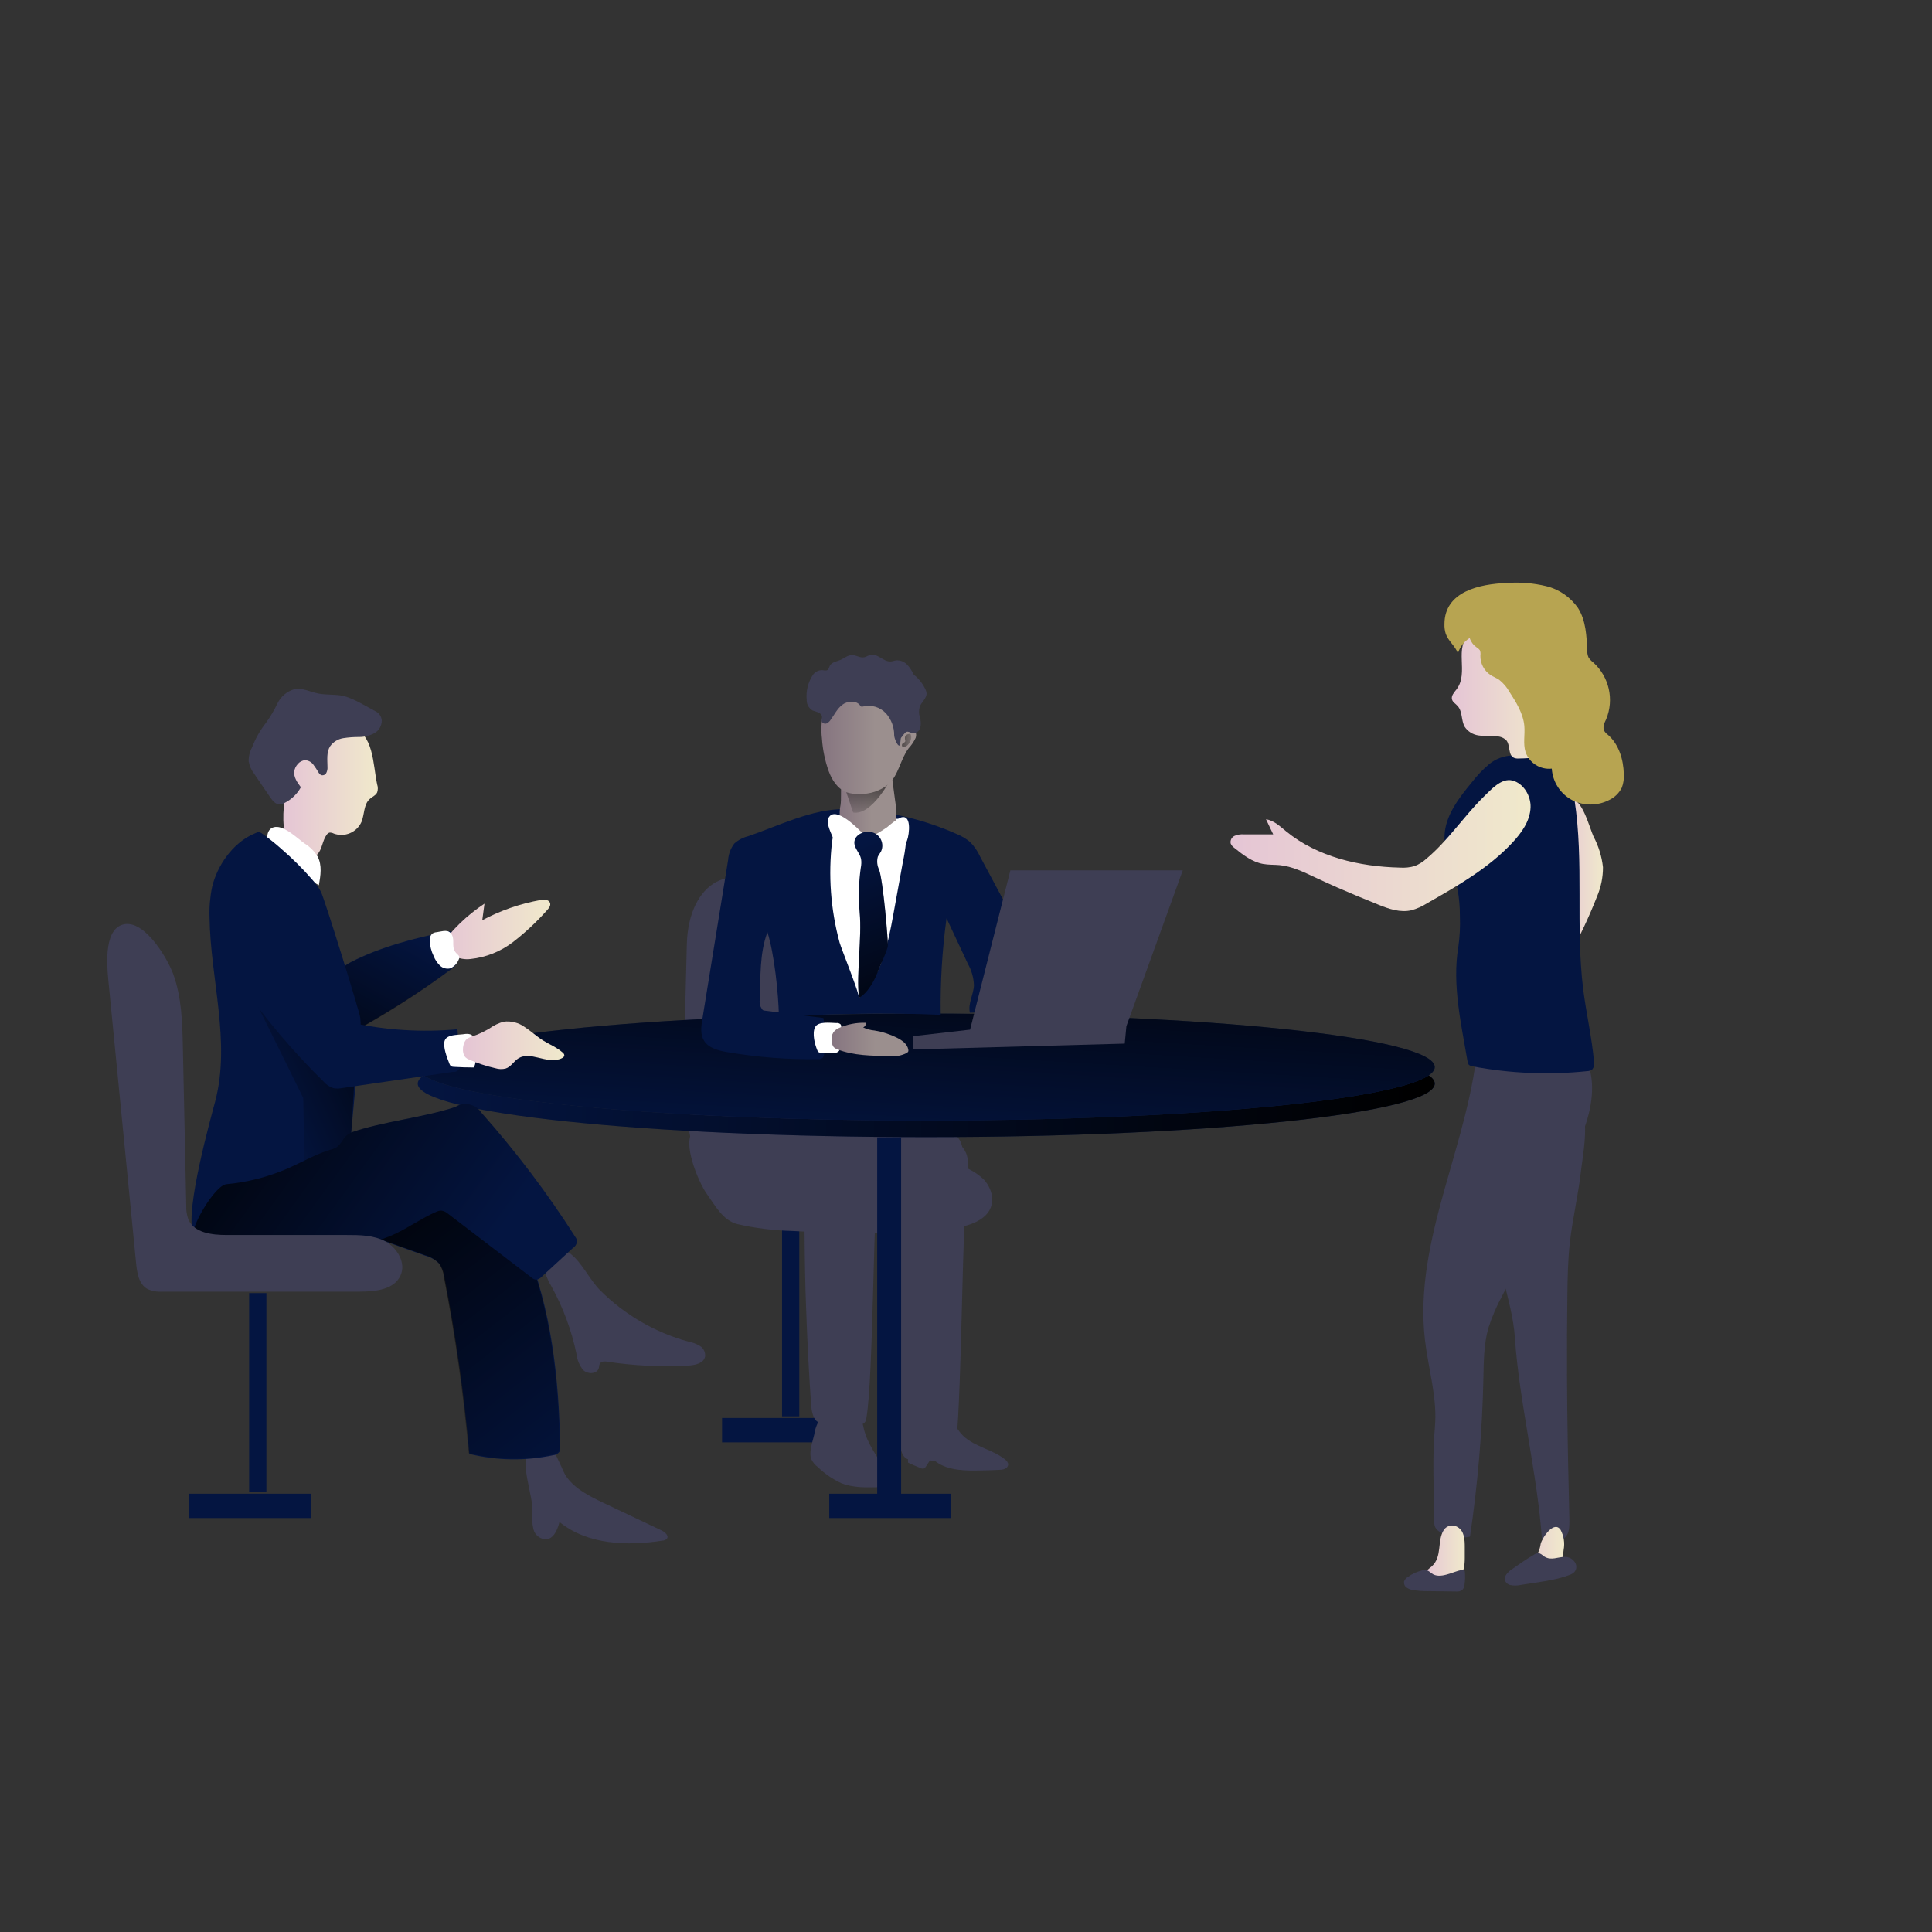 <?xml version="1.0" encoding="UTF-8" standalone="no"?>
<!DOCTYPE svg PUBLIC "-//W3C//DTD SVG 1.1//EN" "http://www.w3.org/Graphics/SVG/1.1/DTD/svg11.dtd">
<svg version="1.1" xmlns="http://www.w3.org/2000/svg" xmlns:xlink="http://www.w3.org/1999/xlink" preserveAspectRatio="xMidYMid meet" viewBox="0 0 640 640" width="640" height="640"><rect x="0" y="0" width="640" height="640" fill="#333333" stroke="none"/><defs><path d="M150.06 308.83C150.46 309.22 150.73 309.72 150.81 310.27C151.33 312.29 151.62 314.35 151.69 316.43C151.77 317.34 151.63 318.25 151.28 319.09C150.78 319.96 150.07 320.68 149.23 321.21C138.9 328.83 128.06 335.72 116.79 341.86C116.32 342.12 112 327.47 111.93 326.03C111.7 322.17 112.92 320.43 116.25 318.69C125.76 313.77 137.57 310.63 147.99 308.63C148.68 308.41 149.43 308.49 150.06 308.83Z" id="ap51Qwgh"></path><path d="M150.06 308.95C150.46 309.33 150.73 309.84 150.81 310.39C151.33 312.4 151.62 314.47 151.69 316.55C151.77 317.45 151.63 318.37 151.28 319.21C150.78 320.07 150.07 320.79 149.23 321.31C138.9 328.94 128.07 335.84 116.79 341.97C116.32 342.23 112 327.58 111.93 326.14C111.7 322.29 112.92 320.55 116.25 318.81C125.76 313.87 137.57 310.75 147.99 308.75C148.68 308.52 149.43 308.59 150.06 308.95Z" id="ahS3TlTzf"></path><linearGradient id="gradiente4h0vEPZw2" gradientUnits="userSpaceOnUse" x1="139.04" y1="307.86" x2="104.69" y2="369.28"><stop style="stop-color: #000000;stop-opacity: 0" offset="0%"></stop><stop style="stop-color: #000000;stop-opacity: 1" offset="99%"></stop></linearGradient><path d="M231.88 445.87C233.06 446.61 233.72 447.96 233.57 449.36C233.14 451.59 230.31 452.23 228.05 452.36C219.08 452.86 210.08 452.43 201.2 451.08C200.38 450.95 199.39 450.88 198.87 451.53C198.35 452.18 198.52 452.68 198.34 453.25C197.72 455.2 194.77 455.31 193.27 453.93C191.96 452.37 191.15 450.45 190.95 448.42C189.33 440.69 186.57 433.25 182.78 426.32C181.79 424.71 181.02 422.99 180.48 421.18C179.27 416.16 184.46 411.97 188.81 415.2C192.71 418.07 195.34 423.99 198.88 427.51C206.98 435.58 217.03 441.42 228.06 444.43C229.41 444.68 230.7 445.17 231.88 445.87Z" id="a4YSgyFALt"></path><path d="M176.71 506.58C177.2 508.51 178.92 509.88 180.91 509.93C183.47 509.7 184.68 506.71 185.34 504.18C194.57 511.7 207.69 512.19 219.46 510.35C220 510.34 220.51 510.13 220.9 509.75C221.66 508.78 220.34 507.54 219.23 507.01C217.29 506.09 201.81 498.74 199.87 497.82C195.31 495.64 190.57 493.31 187.63 489.18C185.46 486.15 181.3 470.77 175.59 479.11C171.77 484.68 176.61 494.78 176.39 500.82C176.16 502.75 176.27 504.69 176.71 506.58Z" id="f1viDeOqjP"></path><path d="M140.9 415.97C142.72 416.43 144.38 417.4 145.67 418.76C146.53 420.06 147.07 421.54 147.26 423.08C151.01 442.44 153.76 461.98 155.47 481.63C164.58 483.87 174.07 484.01 183.24 482.06C184.07 481.99 184.84 481.57 185.34 480.91C185.54 480.46 185.62 479.96 185.57 479.47C185.2 456.77 182.69 433.77 174.06 412.74C172.87 409.18 170.85 405.96 168.19 403.33C165.31 400.85 161.62 399.73 158.12 398.3C152.36 395.92 146.71 392.55 140.43 392.02C131.2 391.3 122.68 397.08 116.16 403.67C114.84 403.56 112.82 404.94 111.66 405.57C111.66 405.57 137.97 414.93 140.9 415.97Z" id="cXNCb0Ifk"></path><path d="M140.67 415.74C142.49 416.21 144.14 417.18 145.44 418.53C146.31 419.83 146.85 421.31 147.02 422.85C150.78 442.21 153.53 461.74 155.26 481.38C164.36 483.63 173.84 483.78 183.01 481.83C183.85 481.77 184.61 481.35 185.11 480.68C185.31 480.23 185.39 479.73 185.36 479.24C184.98 456.55 182.39 433.54 173.85 412.52C172.65 408.96 170.64 405.73 167.96 403.1C165.08 400.63 161.4 399.51 157.89 398.09C152.13 395.7 146.48 392.33 140.2 391.8C130.97 391.07 122.45 396.87 115.93 403.46C114.61 403.3 112.61 404.74 111.43 405.35C117.27 407.43 137.74 414.7 140.67 415.74Z" id="a5k1yPm84"></path><linearGradient id="gradientbAQlgm2I8" gradientUnits="userSpaceOnUse" x1="199.9" y1="491.2" x2="112.72" y2="379.25"><stop style="stop-color: #000000;stop-opacity: 0" offset="0%"></stop><stop style="stop-color: #000000;stop-opacity: 1" offset="99%"></stop></linearGradient><path d="M88.25 428.36C88.25 428.36 88.25 428.36 88.25 428.36C88.25 467.9 88.25 489.87 88.25 494.26C88.25 494.26 88.25 494.26 88.25 494.26C84.82 494.26 82.92 494.26 82.53 494.26C82.53 494.26 82.53 494.26 82.53 494.26C82.53 454.72 82.53 432.76 82.53 428.36C82.53 428.36 82.53 428.36 82.53 428.36C85.96 428.36 87.87 428.36 88.25 428.36Z" id="duQGtu97k"></path><path d="M102.95 494.81C102.95 494.81 102.95 494.81 102.95 494.81C102.95 499.64 102.95 502.33 102.95 502.87C102.95 502.87 102.95 502.87 102.95 502.87C78.79 502.87 65.36 502.87 62.68 502.87C62.68 502.87 62.68 502.87 62.68 502.87C62.68 498.03 62.68 495.35 62.68 494.81C62.68 494.81 62.68 494.81 62.68 494.81C86.84 494.81 100.27 494.81 102.95 494.81Z" id="bj2XrITq7"></path><path d="M264.77 403.28C264.77 403.28 264.77 403.28 264.77 403.28C264.77 442.82 264.77 464.79 264.77 469.18C264.77 469.18 264.77 469.18 264.77 469.18C261.34 469.18 259.44 469.18 259.06 469.18C259.06 469.18 259.06 469.18 259.06 469.18C259.06 429.64 259.06 407.68 259.06 403.28C259.06 403.28 259.06 403.28 259.06 403.28C262.48 403.28 264.39 403.28 264.77 403.28Z" id="d3cFOQhtK9"></path><path d="M279.46 469.73C279.46 469.73 279.46 469.73 279.46 469.73C279.46 474.56 279.46 477.25 279.46 477.79C279.46 477.79 279.46 477.79 279.46 477.79C255.29 477.79 241.87 477.79 239.19 477.79C239.19 477.79 239.19 477.79 239.19 477.79C239.19 472.95 239.19 470.27 239.19 469.73C239.19 469.73 239.19 469.73 239.19 469.73C263.35 469.73 276.77 469.73 279.46 469.73Z" id="c91j2bkkp"></path><path d="M239.98 382.71C239.61 384.4 240.29 386.15 241.7 387.15C242.21 387.41 242.77 387.56 243.34 387.58C245.01 387.67 246.62 387.01 247.75 385.79C248.84 384.38 249.53 382.71 249.76 380.95C250.58 376.78 250.79 372.51 250.38 368.27C250.06 364.98 246.72 361.08 244.09 364.81C241.76 368.16 242.88 374.04 241.57 377.89C240.9 379.44 240.36 381.05 239.98 382.71Z" id="b2xlJx2n5e"></path><path d="M234.21 395.6C237.14 399.66 239.44 404.23 244.28 405.51C250.23 406.86 256.31 407.62 262.41 407.77C275.55 408.49 288.73 408.87 301.88 408.33C307.69 408.24 313.48 407.54 319.14 406.25C322.8 405.31 326.71 403.61 328.15 400.13C329.49 396.89 328.15 393.04 325.72 390.55C323.12 388.18 319.98 386.5 316.57 385.64C304.58 381.92 291.91 381.64 279.45 381.44C273.32 381.35 267.11 381.44 261 380.79C257.13 380.4 253.39 379.53 249.49 379.8C244.32 380.17 233.63 371.25 229.59 374.89C225.88 378.26 231.27 391.54 234.21 395.6Z" id="c1GcZM9dow"></path><path d="M269.26 400.43C272.41 400.37 297.64 399.85 300.8 399.79C304.41 399.71 308.14 399.61 311.45 397.87C317.03 394.99 320.51 386.89 318.74 379.94C318.44 378.34 317.6 376.89 316.37 375.83C315.03 375.08 313.49 374.81 311.98 375.07C295.62 375.99 274.78 370.32 258.42 371.24C254.6 371.45 248.94 376.55 246.22 381.08C243.04 386.39 249.53 394.98 253.16 397.38C257.96 400.58 263.75 400.53 269.26 400.43Z" id="ahldShmYb"></path><path d="M271.01 471.08C271.82 471.41 272.69 471.55 273.56 471.51C274.65 471.55 283.32 471.81 284.41 471.85C285.03 471.93 285.66 471.8 286.19 471.49C286.65 471.06 286.92 470.49 286.97 469.87C289.39 457.07 289.29 394.86 291.29 379.01C292.22 371.27 285.11 368.75 275.82 367.24C267.79 365.93 265.98 371.25 266.14 377.73C266.64 396.76 266.29 415.79 267.09 434.82C267.46 445.23 268.01 455.63 268.74 466.03C269.07 468.81 269.82 470.5 271.01 471.08Z" id="f4H49CnG6b"></path><path d="M300.31 483.2C301.11 483.54 301.98 483.7 302.86 483.66C303.94 483.69 312.61 483.96 313.69 483.99C314.31 484.09 314.95 483.96 315.49 483.63C315.93 483.18 316.2 482.58 316.25 481.95C318.68 468.52 318.58 403.35 320.57 386.75C321.5 378.63 314.4 375.99 305.11 374.4C297.07 373.04 295.26 378.62 295.43 385.4C295.93 405.34 295.59 425.27 296.37 445.21C296.75 456.12 297.3 467.02 298.02 477.92C298.35 480.79 299.11 482.56 300.31 483.2Z" id="c1bCTCTh9W"></path><path d="M472.05 444C473.18 453.63 476.21 463.17 475.33 472.78C474.4 482.94 475.05 493.18 475.05 503.39C474.97 504.28 475.12 505.18 475.46 506C475.94 506.76 476.63 507.36 477.44 507.75C480.35 509.31 483.73 509.76 486.95 509.03C489.53 491.64 491.02 474.11 491.39 456.54C491.51 450.97 491.52 445.31 493.03 439.96C494.22 436.23 495.77 432.63 497.65 429.2C502.45 419.81 507.2 410.39 511.9 400.95C514.7 395.37 516.26 392.26 516.57 391.64C518.01 388.76 519.45 385.89 520.89 383.01C524.36 375.73 527.51 368.02 527.39 359.99C527.31 354.35 525.26 348.35 520.6 345.18C517.23 342.89 513 342.3 508.95 342.17C503.22 341.89 495.31 343.6 489.65 344.3C487.25 378.15 468.07 410.3 472.05 444Z" id="dJGLonkdC"></path><path d="M520.03 411.61C519.39 417.37 519.28 423.12 519.21 428.88C518.69 466.29 519.81 496.22 519.88 503.7C519.88 505.56 519.88 507.62 518.72 509.01C516.85 511.13 513.45 510.45 510.76 509.64C509.32 488.52 503.21 464.1 501.81 443C501 430.98 495.26 418.91 495.64 406.88C496.01 395.37 507.15 387.11 511.54 376.45C512.86 373.21 518.03 362.06 523.21 366.82C526.8 370.2 524.21 383.45 523.71 387.93C522.82 395.87 520.92 403.67 520.03 411.61Z" id="a3IlDzdNb"></path><path d="M471.92 521.75C471.96 522.31 472.14 522.86 472.46 523.33C472.67 523.87 473.08 524.32 473.61 524.57C473.98 524.67 474.38 524.67 474.76 524.57C475.33 524.44 479.94 523.43 480.51 523.3C481.46 523.15 482.36 522.81 483.18 522.32C485.03 521 485.21 518.36 485.22 516.09C485.22 515.74 485.22 512.91 485.22 512.55C485.22 510.22 485.15 507.2 482.85 505.87C481.34 504.89 479.33 505.28 478.31 506.77C475.95 510.38 477.88 515.6 474.3 518.87C473.33 519.73 471.95 520.48 471.92 521.75Z" id="f1FPR803y"></path><linearGradient id="gradiente9UqQgcoc" gradientUnits="userSpaceOnUse" x1="471.92" y1="514.98" x2="485.18" y2="514.98"><stop style="stop-color: #e5c5d5;stop-opacity: 1" offset="0%"></stop><stop style="stop-color: #ead4d1;stop-opacity: 1" offset="42%"></stop><stop style="stop-color: #f0e9cb;stop-opacity: 1" offset="100%"></stop></linearGradient><path d="M465.13 523.82C464.97 524.6 465.28 525.4 465.92 525.88C466.56 526.33 467.29 526.62 468.07 526.72C469.74 526.99 471.44 527.11 473.13 527.08C474.05 527.1 481.39 527.19 482.31 527.2C483.03 527.29 483.75 527.13 484.36 526.74C484.84 526.24 485.12 525.58 485.15 524.88C485.34 523.52 485.38 522.14 485.26 520.77C485.27 520.52 485.17 520.28 484.99 520.11C484.79 519.99 484.56 519.96 484.34 520.03C481.38 520.54 477 523.29 474.27 521.2C473.33 520.48 472.83 519.95 471.52 520.13C469.66 520.5 467.91 521.27 466.37 522.38C465.81 522.7 465.37 523.21 465.13 523.82Z" id="aU3hWldpP"></path><path d="M501.75 520.67C501.84 521.3 502.76 521.67 503.51 521.75C506.32 522.04 509.16 521.9 511.93 521.33C513.1 521.15 514.22 520.73 515.21 520.08C517.21 518.64 517.74 515.87 517.97 513.4C518.4 511.14 518.04 508.81 516.96 506.78C514.8 503.56 510.92 509.28 510.37 511.4C510.12 513.3 509.32 515.08 508.07 516.54C506.57 517.9 504.43 518.21 502.72 519.23C502.2 519.53 501.67 520.03 501.75 520.67Z" id="aiwKk0FHJ"></path><linearGradient id="gradientagC8IVT9o" gradientUnits="userSpaceOnUse" x1="501.74" y1="513.83" x2="518.08" y2="513.83"><stop style="stop-color: #e5c5d5;stop-opacity: 1" offset="0%"></stop><stop style="stop-color: #ead4d1;stop-opacity: 1" offset="42%"></stop><stop style="stop-color: #f0e9cb;stop-opacity: 1" offset="100%"></stop></linearGradient><path d="M509.61 514.51C509.04 514.52 508.49 514.72 508.04 515.07C505.59 516.51 503.19 518.16 500.85 519.83C500.11 520.28 499.48 520.88 498.98 521.57C498.46 522.28 498.37 523.22 498.76 524C499.09 524.52 499.61 524.89 500.2 525.04C501.35 525.31 502.54 525.31 503.69 525.04C508.99 524.16 515.13 523.6 520.14 521.64C523.9 520.21 521.94 515.77 518.44 515.73C516.13 515.69 513.85 517.07 511.59 515.63C510.95 515.21 510.39 514.55 509.61 514.51Z" id="b3IODsTE8"></path><path d="M226.84 339.89C226.47 354.52 226.15 369.6 230.34 383.25C231.02 386.21 232.46 388.94 234.52 391.17C236.74 392.92 239.51 393.83 242.34 393.76C249.53 394.17 257.33 392.91 262.48 386.69C267.04 381.27 268.75 373.09 269.52 365.27C270.32 354.44 270.4 343.56 269.76 332.72C269.42 323.18 268.9 312.99 264.32 305.38C262.18 302.09 259.58 299.12 256.6 296.58C243.34 284.2 228.09 291.73 227.52 312.81C227.38 318.22 226.91 337.18 226.84 339.89Z" id="b12CRFvOL3"></path><path d="M475.29 353.48C475.29 363.27 399.87 371.2 306.84 371.2C213.81 371.2 138.39 363.27 138.39 353.48C138.39 343.7 213.81 335.77 306.84 335.77C399.87 335.77 475.29 343.7 475.29 353.48Z" id="c7YdcDQFnm"></path><path d="M306.83 376.68C213.79 376.68 138.38 368.76 138.38 358.96C138.38 358.03 139.07 357.11 140.39 356.22C152.92 364.71 222.67 371.2 306.83 371.2C390.99 371.2 460.79 364.71 473.28 356.22C474.6 357.11 475.28 358.03 475.28 358.96C475.28 368.75 399.87 376.68 306.83 376.68Z" id="d12Pg5jAbM"></path><path d="M306.83 376.68C213.79 376.68 138.38 368.76 138.38 358.96C138.38 358.03 139.07 357.11 140.39 356.22C152.92 364.71 222.67 371.2 306.83 371.2C390.99 371.2 460.79 364.71 473.28 356.22C474.6 357.11 475.28 358.03 475.28 358.96C475.28 368.75 399.87 376.68 306.83 376.68Z" id="aYNBOzAp7"></path><linearGradient id="gradientb1GSfp6FNP" gradientUnits="userSpaceOnUse" x1="138.38" y1="366.45" x2="475.28" y2="366.45"><stop style="stop-color: #000000;stop-opacity: 0" offset="0%"></stop><stop style="stop-color: #000000;stop-opacity: 1" offset="99%"></stop></linearGradient><path d="M306.83 371.2C222.67 371.2 152.87 364.71 140.39 356.22C152.92 347.74 222.67 341.25 306.83 341.25C390.99 341.25 460.74 347.74 473.28 356.22C460.74 364.71 390.99 371.2 306.83 371.2Z" id="a7HiXAH2mC"></path><path d="M473.28 356.22C460.74 364.71 390.99 371.2 306.83 371.2C222.67 371.2 152.87 364.71 140.39 356.22C139.07 355.32 138.38 354.42 138.38 353.48C138.38 343.7 213.8 335.76 306.83 335.76C399.85 335.76 475.28 343.7 475.28 353.48C475.28 354.42 474.6 355.32 473.28 356.22Z" id="b1WjSZyBls"></path><linearGradient id="gradiente1p3D8SpAD" gradientUnits="userSpaceOnUse" x1="304.97" y1="384.97" x2="310.25" y2="295.78"><stop style="stop-color: #000000;stop-opacity: 0" offset="0%"></stop><stop style="stop-color: #000000;stop-opacity: 1" offset="99%"></stop></linearGradient><path d="M531 287.29C531.01 290.6 530.35 293.87 529.06 296.91C526.37 303.8 523.21 310.5 519.61 316.96C520.5 315.28 519.12 309.77 518.99 307.86C518.69 303.09 518.49 299.26 518.43 298.3C517.9 288.52 517.61 280.68 517.52 278.72C517.41 275.62 515.39 266.07 520.04 264.83C523.93 263.8 526.49 274.06 527.85 277.08C529.54 280.26 530.61 283.72 531 287.29Z" id="b24FxJhD8"></path><linearGradient id="gradienta7nyqjtka" gradientUnits="userSpaceOnUse" x1="516.92" y1="290.89" x2="531.02" y2="290.89"><stop style="stop-color: #e5c5d5;stop-opacity: 1" offset="0%"></stop><stop style="stop-color: #ead4d1;stop-opacity: 1" offset="42%"></stop><stop style="stop-color: #f0e9cb;stop-opacity: 1" offset="100%"></stop></linearGradient><path d="M483.61 303.44C483.62 300.46 483.36 297.49 482.83 294.56C481.58 288.6 478.26 283.05 478.51 276.92C478.74 270.13 483.28 264.34 487.61 259.09C489.28 256.91 491.18 254.92 493.28 253.15C495.41 251.4 498.06 250.39 500.82 250.27C505.82 250.27 511.22 248.72 515.29 251.64C519.36 254.56 520.79 259.96 521.57 264.95C524.76 285.63 521.87 306.85 524.44 327.61C525.44 335.66 527.32 343.58 528.03 351.66C528.24 352.55 528.04 353.48 527.49 354.22C526.96 354.62 526.31 354.84 525.64 354.84C513.03 356.14 500.3 355.6 487.84 353.25C487.36 353.21 486.92 353.02 486.56 352.71C486.31 352.36 486.16 351.96 486.13 351.54C484.03 339.22 481 326.04 483.08 313.78C483.57 310.36 483.75 306.9 483.61 303.44Z" id="h32Y5Lyf86"></path><path d="M124.94 262.5C124.46 263.5 123.3 263.94 122.48 264.68C120.43 266.5 120.78 269.75 119.74 272.29C118.17 275.76 114.18 277.44 110.59 276.14C110.15 275.9 109.65 275.79 109.15 275.81C108.76 275.94 108.42 276.21 108.19 276.56C106.75 278.52 106.75 281.45 105.02 283.12C103.56 284.33 101.54 284.6 99.82 283.8C98.14 282.98 96.77 281.64 95.93 279.97C93.05 274.91 93.79 268.7 94.49 262.96C95.2 257.22 95.93 251.8 98.09 246.65C98.66 245.06 99.59 243.63 100.82 242.47C102.87 240.75 105.71 240.47 108.38 240.31C110.95 240.03 113.56 240.16 116.09 240.7C123.92 242.78 123.5 253.31 124.94 259.87C125.23 260.72 125.23 261.65 124.94 262.5Z" id="f7xEBfmV0"></path><linearGradient id="gradientbfGsM0BGp" gradientUnits="userSpaceOnUse" x1="93.8" y1="262.21" x2="125.15" y2="262.21"><stop style="stop-color: #e5c5d5;stop-opacity: 1" offset="0%"></stop><stop style="stop-color: #ead4d1;stop-opacity: 1" offset="42%"></stop><stop style="stop-color: #f0e9cb;stop-opacity: 1" offset="100%"></stop></linearGradient><path d="M126.46 238.57C126.52 240.36 125.56 242.03 123.99 242.89C122.43 243.72 120.69 244.15 118.92 244.14C117.17 244.13 115.42 244.26 113.69 244.53C111.95 244.81 110.4 245.77 109.37 247.19C108.1 249.16 108.46 251.73 108.48 254.07C108.53 254.74 108.4 255.42 108.1 256.03C107.79 256.66 107.06 256.97 106.39 256.76C106.04 256.57 105.76 256.3 105.56 255.96C105.01 255.02 104.42 254.13 103.77 253.26C103.13 252.41 102.14 251.88 101.07 251.83C100.09 251.9 99.19 252.39 98.59 253.16C98 253.82 97.61 254.64 97.48 255.52C97.24 257.45 98.49 259.24 99.67 260.78C98.47 262.97 96.65 264.75 94.43 265.9C93.82 266.27 93.12 266.47 92.4 266.46C91.15 266.34 90.28 265.19 89.53 264.16C89 263.38 84.76 257.14 84.23 256.36C83.28 255.15 82.64 253.73 82.38 252.21C82.34 250.6 82.73 249 83.5 247.58C84.61 244.66 86.16 241.92 88.09 239.47C89.55 237.45 90.82 235.31 91.89 233.06C93.01 230.74 95.06 229 97.54 228.29C100.16 227.78 102.74 229.19 105.35 229.72C107.97 230.26 110.78 229.95 113.44 230.47C117 231.22 121.33 234.03 124.54 235.7C125.62 236.28 126.34 237.35 126.46 238.57Z" id="geaFiCdNQ"></path><path d="M105.21 283.73C106.74 286.6 106.2 290.06 105.63 293.24C99.36 289.95 93.84 285.39 89.43 279.86C87.79 277.68 88.4 273.71 91.83 273.93C94.82 274.09 98.65 277.81 100.89 279.41C102.65 280.49 104.13 281.97 105.21 283.73Z" id="b3rQN3TFQY"></path><path d="M106.3 295.38C107.46 297.58 119.01 334.81 119.34 337.11C119.57 339.29 119.54 341.48 119.25 343.66C118.93 347.17 116.33 375.32 116 378.84C116.01 379.47 115.83 380.1 115.48 380.63C115.09 381.05 114.59 381.35 114.05 381.51C111.73 382.38 93.24 389.28 90.92 390.15C87.51 391.54 83.96 392.62 80.35 393.35C77.56 393.8 74.93 394.9 72.65 396.56C68.68 399.44 67.4 408.17 63.94 408.23C61.31 400.75 69.83 370.36 71.3 364.79C76.48 345.04 69.7 324.3 69.41 303.87C69.29 300.49 69.58 297.11 70.27 293.8C71.92 286.81 77.02 279.41 83.76 276.37C85.97 275.39 85.67 275.28 87.97 276.95C89.79 278.29 91.56 279.74 93.27 281.27C96.85 284.35 100.2 287.69 103.31 291.25C104.47 292.51 105.47 293.89 106.3 295.38Z" id="c3VRGSIFN"></path><path d="M79.48 321.28L100.45 363.73C100.72 377.73 100.86 385.51 100.89 387.07C100.89 387.07 115.64 382.33 116.36 375.12C116.36 375.12 117.73 352.39 117.73 352.39C115.53 349.74 104.54 336.49 84.76 312.65L79.48 321.28Z" id="d1VFpXpLY"></path><linearGradient id="gradientb2TPXCzD8h" gradientUnits="userSpaceOnUse" x1="81.46" y1="355.08" x2="137.93" y2="329.65"><stop style="stop-color: #000000;stop-opacity: 0" offset="0%"></stop><stop style="stop-color: #000000;stop-opacity: 1" offset="99%"></stop></linearGradient><path d="M76.43 315.9C76.4 317.46 76.58 319.03 76.95 320.55C77.61 322.48 78.58 324.29 79.83 325.9C87.91 337.52 97.06 348.36 107.17 358.27C108.03 359.29 109.15 360.05 110.42 360.46C111.3 360.63 112.21 360.63 113.1 360.46C116.78 359.92 146.26 355.62 149.95 355.08C151.21 355.25 152.37 354.37 152.54 353.11C152.59 352.78 152.56 352.45 152.46 352.13C152.37 351.01 151.62 342.08 151.53 340.96C139.7 342.03 127.79 341.28 116.19 338.73C114.91 338.55 113.69 338.06 112.65 337.3C111.82 336.42 111.2 335.38 110.82 334.23C105.61 322.07 100.48 309.9 95.23 297.77C93.79 294.32 92.19 290.3 88.03 289.39C83.3 288.3 78.69 290.78 77.87 295.65C76.82 302.35 76.34 309.12 76.43 315.9Z" id="a4TXe4HlYb"></path><path d="M156.75 343.35C157 343.79 157.14 344.29 157.17 344.79C157.36 346.23 157.5 347.78 157.59 349.3C157.79 350.76 157.59 352.26 157 353.61C154.75 353.61 152.49 353.54 150.25 353.4C149.93 353.4 149.62 353.31 149.34 353.15C149.14 352.95 148.99 352.7 148.9 352.43C148.16 350.53 146.58 346.68 147.33 344.66C148.08 342.65 151.61 342.86 153.27 342.62C154.51 342.4 156.05 342.32 156.75 343.35Z" id="cA4BZLzD"></path><path d="M166.81 338.45C169.3 338.12 171.83 338.76 173.86 340.25C175.95 341.6 177.76 343.32 179.87 344.65C181.99 345.97 184.54 346.98 186.44 348.72C186.71 348.92 186.89 349.22 186.94 349.55C186.94 350.02 186.54 350.35 186.12 350.55C183.69 351.74 180.8 350.98 178.16 350.33C176.05 349.81 173.69 349.41 171.83 350.52C170.25 351.45 169.31 353.4 167.51 353.96C166.4 354.24 165.23 354.21 164.13 353.87C161.13 353.19 158.2 352.22 155.38 350.99C154.95 350.83 154.56 350.59 154.22 350.27C152.78 348.84 153.21 345.02 154.95 343.94C155.88 343.49 156.84 343.11 157.83 342.82C159.33 342.22 160.77 341.5 162.16 340.68C163.57 339.67 165.14 338.92 166.81 338.45Z" id="dMhcQi8VV"></path><linearGradient id="gradientb1p7k8ZLuC" gradientUnits="userSpaceOnUse" x1="153.46" y1="346.23" x2="186.94" y2="346.23"><stop style="stop-color: #e5c5d5;stop-opacity: 1" offset="0%"></stop><stop style="stop-color: #ead4d1;stop-opacity: 1" offset="42%"></stop><stop style="stop-color: #f0e9cb;stop-opacity: 1" offset="100%"></stop></linearGradient><path d="M159.49 368.62C170.95 381.5 181.36 395.27 190.62 409.81C190.9 410.18 191.08 410.6 191.17 411.05C191.11 412.04 190.57 412.94 189.73 413.47C188.7 414.42 180.43 422.02 179.4 422.97C178.94 423.5 178.3 423.84 177.6 423.93C177.03 423.85 176.49 423.59 176.06 423.2C173.31 421.09 151.3 404.26 148.55 402.16C147.9 401.55 147.07 401.15 146.19 401.01C145.56 401.03 144.95 401.18 144.39 401.47C139.69 403.53 135.47 406.56 130.81 408.75C120.52 413.57 108.75 413.93 97.38 413.73C86.23 413.53 74.89 412.82 64.48 408.87C62.35 408.06 70.92 392.65 75.04 392.28C81.98 391.63 88.78 389.89 95.18 387.12C100.15 384.97 104.88 382.09 110.13 380.63C113.46 379.71 113.17 376.32 116.43 375.12C126.79 371.48 140.43 370.2 150.85 366.69C153.77 364.85 157.63 365.71 159.49 368.62Z" id="d3bb0uXvEB"></path><path d="M159.49 368.62C170.95 381.5 181.36 395.27 190.62 409.81C190.9 410.18 191.08 410.6 191.17 411.05C191.11 412.04 190.57 412.94 189.73 413.47C188.7 414.42 180.43 422.02 179.4 422.97C178.94 423.5 178.3 423.84 177.6 423.93C177.03 423.85 176.49 423.59 176.06 423.2C173.31 421.09 151.3 404.26 148.55 402.16C147.9 401.55 147.07 401.15 146.19 401.01C145.56 401.03 144.95 401.18 144.39 401.47C139.69 403.53 135.47 406.56 130.81 408.75C120.52 413.57 108.75 413.93 97.38 413.73C86.23 413.53 74.89 412.82 64.48 408.87C62.35 408.06 70.92 392.65 75.04 392.28C81.98 391.63 88.78 389.89 95.18 387.12C100.15 384.97 104.88 382.09 110.13 380.63C113.46 379.71 113.17 376.32 116.43 375.12C126.79 371.48 140.43 370.2 150.85 366.69C153.77 364.85 157.63 365.71 159.49 368.62Z" id="b2AFiA0oKn"></path><linearGradient id="gradientb1HDUHig41" gradientUnits="userSpaceOnUse" x1="156.13" y1="420.55" x2="57.53" y2="349.05"><stop style="stop-color: #000000;stop-opacity: 0" offset="0%"></stop><stop style="stop-color: #000000;stop-opacity: 1" offset="99%"></stop></linearGradient><path d="M60.58 346.92C60.69 352.17 61.59 394.16 61.7 399.41C61.64 400.92 61.86 402.42 62.35 403.84C64.17 408.4 70.22 409.11 75.12 409.11C79.08 409.11 110.74 409.11 114.69 409.11C119.18 409.11 123.9 409.11 127.83 411.33C131.76 413.54 134.55 418.52 132.66 422.56C130.54 427.21 124.32 427.87 119.21 427.87C112.68 427.87 60.46 427.87 53.93 427.87C52.19 428.02 50.44 427.71 48.85 427C45.97 425.41 45.41 421.7 45.09 418.48C44.17 409.07 36.79 333.85 35.87 324.45C35.35 319.11 34.43 306.89 41.63 306.1C48.45 305.45 55.6 317.78 57.4 322.72C60.19 330.4 60.4 338.75 60.58 346.92Z" id="c4rxbDi5o4"></path><path d="M145.5 313.91C149.54 308.16 154.62 303.22 160.49 299.35C160.42 299.9 159.83 304.29 159.76 304.83C165.81 301.61 172.32 299.35 179.07 298.14C180.25 297.94 181.8 297.97 182.21 299.09C182.52 299.99 181.82 300.88 181.17 301.57C177.77 305.4 174.02 308.9 169.98 312.04C165.89 315.19 161.02 317.14 155.9 317.68C153.97 317.92 152.02 317.56 150.31 316.63C148.59 315.64 147.73 313.63 148.19 311.7" id="eKMKWsT6"></path><linearGradient id="gradientbhWSREcvE" gradientUnits="userSpaceOnUse" x1="145.56" y1="307.88" x2="182.34" y2="307.88"><stop style="stop-color: #e5c5d5;stop-opacity: 1" offset="0%"></stop><stop style="stop-color: #ead4d1;stop-opacity: 1" offset="42%"></stop><stop style="stop-color: #f0e9cb;stop-opacity: 1" offset="100%"></stop></linearGradient><path d="M243.26 279.42C242.05 280.99 241.34 282.89 241.2 284.86C240.34 290.14 233.51 332.38 232.65 337.66C232.26 340.06 231.92 342.68 233.23 344.76C234.78 347.25 238.11 348.06 241.11 348.56C250.98 350.23 260.99 351.01 271 350.86C271.51 350.91 272.01 350.78 272.44 350.5C272.8 350.11 273 349.6 273 349.07C273.46 345.13 273.38 341.14 272.75 337.22C270.9 336.99 256.09 335.13 254.24 334.89C252.64 334.69 252.71 334.89 251.99 333.53C251.68 332.81 251.56 332.02 251.66 331.24C251.98 323.78 251.57 315.83 254.22 308.81C256.49 315.87 257.89 329.28 258.02 336.66C275.92 335.91 293.7 335.37 311.62 336.17C311.45 325.48 312.1 314.78 313.55 304.19C314.25 305.69 319.88 317.69 320.58 319.19C321.83 321.39 322.54 323.86 322.63 326.39C322.51 329.47 320.58 332.46 321.29 335.47C322.8 335.42 330.38 335.17 344.02 334.73C342.18 325.35 341.16 320.14 340.96 319.09C340.2 313.94 338.43 308.98 335.76 304.5C334.65 302.42 325.77 285.79 324.65 283.71C323.84 281.94 322.72 280.31 321.35 278.92C320 277.8 318.49 276.91 316.87 276.26C305.21 271.09 292.64 268.29 279.89 268.04C269.03 267.9 257.85 273.61 247.83 277.01C246.13 277.43 244.56 278.26 243.26 279.42Z" id="a1SE5MzQRK"></path><path d="M295.91 303.04C296.22 301.29 298.77 287.29 299.09 285.54C299.99 281.4 300.43 277.17 300.4 272.93C300.42 272.48 300.28 272.03 299.99 271.67C299.55 271.34 298.99 271.19 298.44 271.27C290.21 271.27 277.03 268.13 275.65 278.7C274.33 289.93 275.17 301.31 278.12 312.22C278.62 314.09 285.07 330.04 284.52 330.62C291.95 323.51 294.11 312.94 295.91 303.04Z" id="a5UT6V1fUy"></path><path d="M278.24 271.15C278.46 272.23 278.89 273.26 279.5 274.19C280.82 276.64 283.14 278.4 285.85 279.04C288.21 279.38 290.54 278.3 292.75 277.19C293.77 276.77 294.68 276.12 295.4 275.29C296.3 274.03 296.8 272.53 296.84 270.98C296.94 268.92 296.81 266.85 296.47 264.82C296.37 264.06 295.56 258.02 295.46 257.26C295.44 256.94 295.34 256.62 295.17 256.34C294.99 256.13 294.73 256 294.45 255.97C290.61 255.05 285.32 253.35 281.43 254.73C277.55 256.11 278.97 262.83 278.45 266.6C278.14 268.1 278.07 269.63 278.24 271.15Z" id="e5zBfVviV"></path><linearGradient id="gradiente143cIRHSC" gradientUnits="userSpaceOnUse" x1="278.12" y1="266.7" x2="296.87" y2="266.7"><stop style="stop-color: #867580;stop-opacity: 1" offset="0%"></stop><stop style="stop-color: #9b8f8e;stop-opacity: 1" offset="57%"></stop></linearGradient><path d="M295.43 257.35C295.43 257.35 289.03 270.3 282.6 269.16C282.6 269.16 278.96 258.26 278.96 258.26C282.25 258.08 292.14 257.53 295.43 257.35Z" id="a1pFsFj1pi"></path><linearGradient id="gradientcdxBrdcnB" gradientUnits="userSpaceOnUse" x1="283.32" y1="273.41" x2="290.25" y2="245.45"><stop style="stop-color: #000000;stop-opacity: 0" offset="0%"></stop><stop style="stop-color: #000000;stop-opacity: 1" offset="99%"></stop></linearGradient><path d="M298.19 243.45C299.04 242.17 300.34 240.72 301.86 241.11C303.19 241.63 303.83 243.13 303.31 244.45C303.31 244.46 303.31 244.46 303.3 244.47C302.72 245.72 301.94 246.86 301 247.87C298.24 251.55 297.75 256.63 294.34 259.78C291.61 261.99 288.18 263.13 284.68 263.01C283.3 263.09 281.91 262.92 280.58 262.5C277.47 261.41 275.6 258.39 274.5 255.42C273.27 251.95 272.53 248.33 272.28 244.66C271.88 241.4 272.13 238.09 273.03 234.93C274.01 231.7 276.37 229.07 279.47 227.74C284.44 225.83 290.34 228.56 293.42 232.75C296.5 236.93 297.4 242.2 298.04 247.29" id="b28vCzZ0nx"></path><linearGradient id="gradientd2jLSkrjpn" gradientUnits="userSpaceOnUse" x1="272.12" y1="245.05" x2="303.45" y2="245.05"><stop style="stop-color: #867580;stop-opacity: 1" offset="0%"></stop><stop style="stop-color: #9b8f8e;stop-opacity: 1" offset="57%"></stop></linearGradient><path d="M272.31 239.16C272.63 239.67 273.28 239.87 273.83 239.64C274.37 239.39 274.82 238.99 275.13 238.49C276.39 236.76 277.33 234.75 279.06 233.44C280.78 232.13 283.75 232 284.93 233.7C285 233.83 285.1 233.95 285.23 234.04C285.44 234.12 285.68 234.12 285.89 234.04C288.62 233.36 291.51 234.21 293.45 236.26C295.25 238.27 296.24 240.88 296.21 243.58C296.21 244.39 297.22 247.22 298.02 246.98C298.25 246.9 298.32 244.59 298.48 244.42C299.04 243.78 299.07 243.58 299.63 242.98C299.8 242.75 300.02 242.56 300.28 242.44C300.9 242.21 301.53 242.7 302.19 242.85C303.41 242.99 304.54 242.23 304.87 241.05C305.12 239.92 305.07 238.74 304.73 237.64C304.38 236.54 304.35 235.36 304.63 234.24C305.17 232.6 307 231.36 306.94 229.68C306.89 229.18 306.74 228.69 306.5 228.24C305.61 226.38 304.3 224.74 302.68 223.47C302.14 222.26 301.4 221.16 300.51 220.18C299.57 219.18 298.24 218.66 296.87 218.75C296.27 218.83 295.68 219.08 295.07 219.12C292.67 219.28 290.75 216.4 288.39 216.92C287.63 217.09 286.96 217.61 286.22 217.74C284.86 217.98 283.56 216.98 282.18 217C280.8 217.03 279.73 218.03 278.5 218.56C277.26 219.09 275.47 219.34 274.87 220.57C274.61 221.09 274.54 221.77 274.01 222.01C273.58 222.13 273.12 222.13 272.7 222.01C271.41 221.87 270.15 222.42 269.37 223.45C267.69 225.92 266.93 228.9 267.23 231.87C267.18 233.31 267.95 234.67 269.21 235.37C270.24 235.81 272.22 235.98 272.31 237.52C272.31 238.08 272.01 238.66 272.31 239.16Z" id="a2WZ5KuAx"></path><path d="M281.52 280.16C280.58 281.91 279.88 283.77 279.45 285.71C279.6 285.11 278.01 282.75 277.7 282.09C277.13 280.76 276.62 279.41 276.14 278.06C275.5 276.29 273.52 272.8 274.45 270.96C276.68 266.6 284.51 274.73 286.16 276.49C284.19 277.05 282.52 278.37 281.52 280.16Z" id="a1dHXDnnnI"></path><path d="M296.32 283.18C296.45 283.28 296.61 283.35 296.77 283.38C296.95 283.36 297.11 283.29 297.24 283.16C298.77 281.88 299.9 280.2 300.51 278.3C301.2 276.45 302.15 269.21 298.11 270.93C296.59 271.82 295.17 272.86 293.86 274.03C292.26 275.14 290.59 276.15 288.86 277.05C291.92 278.23 293.75 281.19 296.32 283.18Z" id="c3CmcBA88z"></path><path d="M285.16 287.39C285.36 286.45 285.39 285.47 285.24 284.52C284.84 282.57 282.96 281.01 283.01 279.04C283.1 276.45 286.41 274.98 289 275.73C291.43 276.45 292.81 279.01 292.09 281.44C292.03 281.63 291.96 281.82 291.88 282C291.55 282.62 291.06 283.18 290.78 283.83C290.4 285.27 290.56 286.81 291.23 288.14C292.58 291.93 294.22 311.64 294.11 313.27C294.11 314.47 291.55 319.91 291.13 321.05C288.65 327.7 285.73 329.99 284.55 330.53C283.63 322.39 285.56 310.55 284.78 302.3C284.32 297.34 284.45 292.33 285.16 287.39Z" id="b22uRCcoOO"></path><path d="M285.16 287.39C285.36 286.45 285.39 285.47 285.24 284.52C284.84 282.57 282.96 281.01 283.01 279.04C283.1 276.45 286.41 274.98 289 275.73C291.43 276.45 292.81 279.01 292.09 281.44C292.03 281.63 291.96 281.82 291.88 282C291.55 282.62 291.06 283.18 290.78 283.83C290.4 285.27 290.56 286.81 291.23 288.14C292.58 291.93 294.22 311.64 294.11 313.27C294.11 314.47 291.55 319.91 291.13 321.05C288.65 327.7 285.73 329.99 284.55 330.53C283.63 322.39 285.56 310.55 284.78 302.3C284.32 297.34 284.45 292.33 285.16 287.39Z" id="d4j4MsnNPZ"></path><linearGradient id="gradienta4rpyiW81" gradientUnits="userSpaceOnUse" x1="279.14" y1="281.94" x2="305.24" y2="347.01"><stop style="stop-color: #000000;stop-opacity: 0" offset="0%"></stop><stop style="stop-color: #000000;stop-opacity: 1" offset="99%"></stop></linearGradient><path d="M278.48 339.35C278.6 339.56 278.67 339.79 278.68 340.03C278.93 342.21 278.87 344.42 278.51 346.59C278.46 347.27 278.18 347.9 277.7 348.39C277 348.83 276.16 349 275.34 348.86C275 348.85 272.29 348.75 271.95 348.73C271.7 348.74 271.45 348.69 271.23 348.58C271 348.42 270.84 348.19 270.75 347.93C269.91 345.96 268.98 342.35 269.99 340.29C271 338.23 275.11 338.86 277.04 338.89C277.57 338.81 278.1 338.98 278.48 339.35Z" id="cvtaVPk9o"></path><path d="M285.92 340.33C287.12 340.91 288.41 341.26 289.73 341.37C292.32 341.79 294.82 342.6 297.16 343.77C298.84 344.62 300.57 345.84 300.87 347.63C300.94 347.85 300.94 348.09 300.87 348.32C300.76 348.5 300.61 348.66 300.42 348.78C298.66 349.7 296.65 350.07 294.67 349.83C288.91 349.73 282.84 349.73 277.4 347.61C276.96 347.47 276.56 347.23 276.22 346.92C275.91 346.56 275.71 346.11 275.65 345.64C275.17 343.37 275.65 341.58 277.79 340.59C280.62 339.3 283.72 338.69 286.83 338.81C286.91 339.46 286.54 340.09 285.92 340.33Z" id="bvQDpTEn5"></path><linearGradient id="gradientfaH3Nqlhr" gradientUnits="userSpaceOnUse" x1="275.52" y1="344.32" x2="300.9" y2="344.32"><stop style="stop-color: #867580;stop-opacity: 1" offset="0%"></stop><stop style="stop-color: #9b8f8e;stop-opacity: 1" offset="57%"></stop></linearGradient><path d="M270.93 486C273.2 488.2 275.84 490 278.71 491.33C282.35 492.77 286.41 492.77 290.35 492.67C291.79 492.67 293.4 492.49 294.14 491.34C294.87 490.19 294.25 488.71 293.57 487.53C290.9 482.85 287.34 478.48 286.15 473.27C285.76 471.63 285.56 469.8 284.25 468.67C281.37 466.2 274.09 467.1 271.73 469.96C270.68 471.5 270 473.26 269.75 475.11C269.24 477.5 267.8 481.08 268.8 483.47C269.3 484.47 270.03 485.34 270.93 486Z" id="c2vLQrStli"></path><path d="M304.93 486.31C305.29 486.5 305.71 486.54 306.11 486.44C306.38 486.29 306.6 486.06 306.74 485.79C306.93 485.5 308.44 483.2 308.63 482.91C312.11 486.75 318.09 487.23 323.42 487.13C325.95 487.13 328.47 487.03 330.99 486.91C332.09 486.91 333.45 486.62 333.86 485.62C334.28 484.61 333.35 483.74 332.53 483.14C328.12 479.9 321.96 479.01 318.4 474.95C316.96 473.28 315.95 471.13 314.08 469.96C312.29 469.08 310.31 468.67 308.32 468.78C305.1 468.69 301.5 468.38 301.13 471.95C300.7 476.12 300.59 480.32 300.8 484.51C302.15 485.15 303.53 485.76 304.93 486.31Z" id="bMFHe7fc7"></path><path d="M334.7 288.32L391.81 288.32L373.13 339.94L372.58 345.71L302.48 347.63L302.48 343.24L321.35 341.08L321.35 341.08L334.7 288.32Z" id="f1dgnk1IeV"></path><path d="M480.99 231.68C481.23 232.66 482.24 233.12 482.9 233.93C484.51 235.74 484 238.65 485.19 240.75C486.23 242.32 487.9 243.36 489.77 243.62C491.62 243.87 493.49 243.98 495.36 243.94C496.68 243.84 497.98 244.29 498.95 245.19C500.39 246.86 499.49 250.08 501.48 251.02C501.99 251.23 502.55 251.31 503.1 251.26C505.26 251.25 507.41 251.09 509.54 250.78C510.3 250.74 511.03 250.46 511.62 249.98C512.19 249.3 512.5 248.43 512.49 247.54C513.43 237.42 511.86 227.23 507.93 217.87C507.29 216.16 506.36 214.58 505.18 213.19C503.73 211.75 501.98 210.67 500.04 210.03C497.73 209.17 495.3 208.68 492.85 208.59C490.77 208.36 488.67 208.86 486.93 210.03C481.41 214.44 486.72 222.8 482.51 228.33C481.74 229.35 480.66 230.44 480.99 231.68Z" id="kOh8mPDo4"></path><linearGradient id="gradientadI0SDnZw" gradientUnits="userSpaceOnUse" x1="480.93" y1="229.94" x2="512.8" y2="229.94"><stop style="stop-color: #e5c5d5;stop-opacity: 1" offset="0%"></stop><stop style="stop-color: #ead4d1;stop-opacity: 1" offset="42%"></stop><stop style="stop-color: #f0e9cb;stop-opacity: 1" offset="100%"></stop></linearGradient><path d="M478.92 209.95C479.75 212.36 482.08 214.01 482.95 216.41C483.59 214.31 484.98 212.51 486.85 211.35C487.24 212.58 488.03 213.65 489.09 214.4C489.52 214.64 489.9 214.97 490.2 215.36C490.43 215.92 490.49 216.53 490.39 217.12C490.32 219.71 491.58 222.15 493.72 223.59C494.63 224.18 495.67 224.56 496.6 225.18C497.98 226.27 499.14 227.62 500 229.16C502.26 232.65 504.57 236.36 504.95 240.44C505.21 243.32 504.49 246.34 505.34 249.08C506.58 252.74 510.2 255.04 514.04 254.62C514.33 259.01 516.86 262.94 520.73 265.02C524.64 267.03 529.29 267 533.18 264.95C534.94 264.09 536.37 262.68 537.24 260.92C537.79 259.47 538.01 257.92 537.9 256.37C537.77 251.57 536.27 246.56 532.65 243.42C532.17 243.08 531.77 242.65 531.45 242.16C530.8 240.93 531.45 239.49 532.07 238.23C534.74 231.73 533.06 224.26 527.87 219.52C527.2 219.03 526.62 218.42 526.18 217.71C525.9 217.01 525.76 216.25 525.78 215.49C525.58 210.69 525.35 205.62 522.8 201.52C520.29 197.84 516.51 195.22 512.18 194.17C507.89 193.14 503.45 192.79 499.05 193.12C490.2 193.48 478.5 195.88 478.49 206.75C478.45 207.83 478.59 208.92 478.92 209.95Z" id="byRk7pZ1s"></path><path d="M468.6 286.91C467.02 287.36 465.37 287.53 463.72 287.41C450.28 287.09 436.38 283.87 426.02 275.37C424 273.71 421.97 271.78 419.38 271.39C419.54 271.73 420.33 273.39 421.76 276.39C415.93 276.39 412.69 276.39 412.04 276.39C411 276.31 409.95 276.48 408.99 276.88C408.01 277.31 407.46 278.37 407.68 279.42C407.93 280.01 408.35 280.51 408.87 280.86C411.75 283.19 414.79 285.54 418.41 286.2C420.21 286.53 422.07 286.42 423.89 286.59C428.04 286.99 431.87 288.88 435.64 290.65C445.95 295.51 454.48 298.77 456.57 299.67C460.08 301.11 463.87 302.39 467.55 301.54C469.39 301.03 471.14 300.25 472.74 299.22C482.82 293.47 493.05 287.64 500.96 279.18C504.04 275.88 506.86 271.98 507.02 267.41C507.15 263.73 504.77 259.52 501.03 258.56C497.29 257.6 493.84 261.67 491.23 264.19C484.7 270.68 479.64 278.47 472.6 284.39C471.43 285.47 470.08 286.32 468.6 286.91Z" id="cdu7XCw0K"></path><linearGradient id="gradienta29sstlPz" gradientUnits="userSpaceOnUse" x1="407.56" y1="280.19" x2="506.99" y2="280.19"><stop style="stop-color: #e5c5d5;stop-opacity: 1" offset="0%"></stop><stop style="stop-color: #ead4d1;stop-opacity: 1" offset="42%"></stop><stop style="stop-color: #f0e9cb;stop-opacity: 1" offset="100%"></stop></linearGradient><path d="M143.15 309.31C142.59 309.87 142.29 310.65 142.35 311.44C142.4 313.28 142.85 315.08 143.66 316.73C144.11 317.9 144.82 318.96 145.72 319.84C146.63 320.73 147.94 321.08 149.18 320.78C150.44 320.22 151.44 319.18 151.95 317.9C152.1 317.66 152.18 317.39 152.18 317.11C152.18 316.65 151.74 316.33 151.41 316.01C149.23 313.97 150.79 311.86 149.73 309.74C148.67 307.63 146.62 308.53 144.71 308.79C144.15 308.82 143.62 309 143.15 309.31Z" id="aGhl9qafM"></path><path d="M314.97 494.81C314.97 494.81 314.97 494.81 314.97 494.81C314.97 499.64 314.97 502.33 314.97 502.87C314.97 502.87 314.97 502.87 314.97 502.87C290.81 502.87 277.38 502.87 274.7 502.87C274.7 502.87 274.7 502.87 274.7 502.87C274.7 498.03 274.7 495.35 274.7 494.81C274.7 494.81 274.7 494.81 274.7 494.81C298.86 494.81 312.29 494.81 314.97 494.81Z" id="b1bo5YWSc1"></path><path d="M298.51 376.74C298.51 376.74 298.51 376.74 298.51 376.74C298.51 450.41 298.51 491.34 298.51 499.53C298.51 499.53 298.51 499.53 298.51 499.53C293.75 499.53 291.11 499.53 290.58 499.53C290.58 499.53 290.58 499.53 290.58 499.53C290.58 425.85 290.58 384.92 290.58 376.74C290.58 376.74 290.58 376.74 290.58 376.74C295.34 376.74 297.98 376.74 298.51 376.74Z" id="c2749sUqAj"></path><path d="M299.88 245.29C299.73 244.82 299.73 244.32 299.88 243.85C299.98 243.67 300.14 243.51 300.32 243.41C300.6 243.24 300.92 243.14 301.24 243.12C301.33 243.1 301.43 243.1 301.52 243.12C301.62 243.19 301.7 243.29 301.73 243.41C301.92 243.95 301.92 244.54 301.73 245.08C301.53 245.71 301.19 246.28 300.73 246.76C300.36 247.18 299.84 247.45 299.29 247.51C299.22 247.52 299.14 247.52 299.07 247.51C299.01 247.47 298.96 247.42 298.94 247.35C298.73 247.05 298.73 246.66 298.94 246.36C299.24 246.11 299.72 245.97 299.88 245.6C299.91 245.5 299.91 245.39 299.88 245.29Z" id="bzyzjLmSp"></path><linearGradient id="gradientl1GWo8U3q" gradientUnits="userSpaceOnUse" x1="304.09" y1="245.67" x2="293.19" y2="244.85"><stop style="stop-color: #000000;stop-opacity: 0" offset="0%"></stop><stop style="stop-color: #000000;stop-opacity: 1" offset="99%"></stop></linearGradient></defs><g><g><g><use xlink:href="#ap51Qwgh" opacity="1" fill="#041541" fill-opacity="1"></use><g><use xlink:href="#ap51Qwgh" opacity="1" fill-opacity="0" stroke="#000000" stroke-width="1" stroke-opacity="0"></use></g></g><g><use xlink:href="#ahS3TlTzf" opacity="1" fill="url(#gradiente4h0vEPZw2)"></use><g><use xlink:href="#ahS3TlTzf" opacity="1" fill-opacity="0" stroke="#000000" stroke-width="1" stroke-opacity="0"></use></g></g><g><use xlink:href="#a4YSgyFALt" opacity="1" fill="#3e3e54" fill-opacity="1"></use><g><use xlink:href="#a4YSgyFALt" opacity="1" fill-opacity="0" stroke="#000000" stroke-width="1" stroke-opacity="0"></use></g></g><g><use xlink:href="#f1viDeOqjP" opacity="1" fill="#3e3e54" fill-opacity="1"></use><g><use xlink:href="#f1viDeOqjP" opacity="1" fill-opacity="0" stroke="#000000" stroke-width="1" stroke-opacity="0"></use></g></g><g><use xlink:href="#cXNCb0Ifk" opacity="1" fill="#041541" fill-opacity="1"></use><g><use xlink:href="#cXNCb0Ifk" opacity="1" fill-opacity="0" stroke="#000000" stroke-width="1" stroke-opacity="0"></use></g></g><g><use xlink:href="#a5k1yPm84" opacity="1" fill="url(#gradientbAQlgm2I8)"></use><g><use xlink:href="#a5k1yPm84" opacity="1" fill-opacity="0" stroke="#000000" stroke-width="1" stroke-opacity="0"></use></g></g><g><use xlink:href="#duQGtu97k" opacity="1" fill="#041541" fill-opacity="1"></use><g><use xlink:href="#duQGtu97k" opacity="1" fill-opacity="0" stroke="#000000" stroke-width="1" stroke-opacity="0"></use></g></g><g><use xlink:href="#bj2XrITq7" opacity="1" fill="#041541" fill-opacity="1"></use><g><use xlink:href="#bj2XrITq7" opacity="1" fill-opacity="0" stroke="#000000" stroke-width="1" stroke-opacity="0"></use></g></g><g><use xlink:href="#d3cFOQhtK9" opacity="1" fill="#041541" fill-opacity="1"></use><g><use xlink:href="#d3cFOQhtK9" opacity="1" fill-opacity="0" stroke="#000000" stroke-width="1" stroke-opacity="0"></use></g></g><g><use xlink:href="#c91j2bkkp" opacity="1" fill="#041541" fill-opacity="1"></use><g><use xlink:href="#c91j2bkkp" opacity="1" fill-opacity="0" stroke="#000000" stroke-width="1" stroke-opacity="0"></use></g></g><g><use xlink:href="#b2xlJx2n5e" opacity="1" fill="#3e3e54" fill-opacity="1"></use><g><use xlink:href="#b2xlJx2n5e" opacity="1" fill-opacity="0" stroke="#000000" stroke-width="1" stroke-opacity="0"></use></g></g><g><use xlink:href="#c1GcZM9dow" opacity="1" fill="#3e3e54" fill-opacity="1"></use><g><use xlink:href="#c1GcZM9dow" opacity="1" fill-opacity="0" stroke="#000000" stroke-width="1" stroke-opacity="0"></use></g></g><g><use xlink:href="#ahldShmYb" opacity="1" fill="#3e3e54" fill-opacity="1"></use><g><use xlink:href="#ahldShmYb" opacity="1" fill-opacity="0" stroke="#000000" stroke-width="1" stroke-opacity="0"></use></g></g><g><use xlink:href="#f4H49CnG6b" opacity="1" fill="#3e3e54" fill-opacity="1"></use><g><use xlink:href="#f4H49CnG6b" opacity="1" fill-opacity="0" stroke="#000000" stroke-width="1" stroke-opacity="0"></use></g></g><g><use xlink:href="#c1bCTCTh9W" opacity="1" fill="#3e3e54" fill-opacity="1"></use><g><use xlink:href="#c1bCTCTh9W" opacity="1" fill-opacity="0" stroke="#000000" stroke-width="1" stroke-opacity="0"></use></g></g><g><use xlink:href="#dJGLonkdC" opacity="1" fill="#3e3e54" fill-opacity="1"></use><g><use xlink:href="#dJGLonkdC" opacity="1" fill-opacity="0" stroke="#000000" stroke-width="1" stroke-opacity="0"></use></g></g><g><use xlink:href="#a3IlDzdNb" opacity="1" fill="#3e3e54" fill-opacity="1"></use><g><use xlink:href="#a3IlDzdNb" opacity="1" fill-opacity="0" stroke="#000000" stroke-width="1" stroke-opacity="0"></use></g></g><g><use xlink:href="#f1FPR803y" opacity="1" fill="url(#gradiente9UqQgcoc)"></use><g><use xlink:href="#f1FPR803y" opacity="1" fill-opacity="0" stroke="#000000" stroke-width="1" stroke-opacity="0"></use></g></g><g><use xlink:href="#aU3hWldpP" opacity="1" fill="#3e3e54" fill-opacity="1"></use><g><use xlink:href="#aU3hWldpP" opacity="1" fill-opacity="0" stroke="#000000" stroke-width="1" stroke-opacity="0"></use></g></g><g><use xlink:href="#aiwKk0FHJ" opacity="1" fill="url(#gradientagC8IVT9o)"></use><g><use xlink:href="#aiwKk0FHJ" opacity="1" fill-opacity="0" stroke="#000000" stroke-width="1" stroke-opacity="0"></use></g></g><g><use xlink:href="#b3IODsTE8" opacity="1" fill="#3e3e54" fill-opacity="1"></use><g><use xlink:href="#b3IODsTE8" opacity="1" fill-opacity="0" stroke="#000000" stroke-width="1" stroke-opacity="0"></use></g></g><g><use xlink:href="#b12CRFvOL3" opacity="1" fill="#3e3e54" fill-opacity="1"></use><g><use xlink:href="#b12CRFvOL3" opacity="1" fill-opacity="0" stroke="#000000" stroke-width="1" stroke-opacity="0"></use></g></g><g><use xlink:href="#c7YdcDQFnm" opacity="1" fill="#041541" fill-opacity="1"></use><g><use xlink:href="#c7YdcDQFnm" opacity="1" fill-opacity="0" stroke="#000000" stroke-width="1" stroke-opacity="0"></use></g></g><g><use xlink:href="#d12Pg5jAbM" opacity="1" fill="#041541" fill-opacity="1"></use><g><use xlink:href="#d12Pg5jAbM" opacity="1" fill-opacity="0" stroke="#000000" stroke-width="1" stroke-opacity="0"></use></g></g><g><use xlink:href="#aYNBOzAp7" opacity="1" fill="url(#gradientb1GSfp6FNP)"></use><g><use xlink:href="#aYNBOzAp7" opacity="1" fill-opacity="0" stroke="#000000" stroke-width="1" stroke-opacity="0"></use></g></g><g><use xlink:href="#a7HiXAH2mC" opacity="1" fill="#041541" fill-opacity="1"></use><g><use xlink:href="#a7HiXAH2mC" opacity="1" fill-opacity="0" stroke="#000000" stroke-width="1" stroke-opacity="0"></use></g></g><g><use xlink:href="#b1WjSZyBls" opacity="1" fill="url(#gradiente1p3D8SpAD)"></use><g><use xlink:href="#b1WjSZyBls" opacity="1" fill-opacity="0" stroke="#000000" stroke-width="1" stroke-opacity="0"></use></g></g><g><use xlink:href="#b24FxJhD8" opacity="1" fill="url(#gradienta7nyqjtka)"></use><g><use xlink:href="#b24FxJhD8" opacity="1" fill-opacity="0" stroke="#000000" stroke-width="1" stroke-opacity="0"></use></g></g><g><use xlink:href="#h32Y5Lyf86" opacity="1" fill="#041541" fill-opacity="1"></use><g><use xlink:href="#h32Y5Lyf86" opacity="1" fill-opacity="0" stroke="#000000" stroke-width="1" stroke-opacity="0"></use></g></g><g><use xlink:href="#f7xEBfmV0" opacity="1" fill="url(#gradientbfGsM0BGp)"></use><g><use xlink:href="#f7xEBfmV0" opacity="1" fill-opacity="0" stroke="#000000" stroke-width="1" stroke-opacity="0"></use></g></g><g><use xlink:href="#geaFiCdNQ" opacity="1" fill="#3e3e54" fill-opacity="1"></use><g><use xlink:href="#geaFiCdNQ" opacity="1" fill-opacity="0" stroke="#000000" stroke-width="1" stroke-opacity="0"></use></g></g><g><use xlink:href="#b3rQN3TFQY" opacity="1" fill="#ffffff" fill-opacity="1"></use><g><use xlink:href="#b3rQN3TFQY" opacity="1" fill-opacity="0" stroke="#000000" stroke-width="1" stroke-opacity="0"></use></g></g><g><use xlink:href="#c3VRGSIFN" opacity="1" fill="#041541" fill-opacity="1"></use><g><use xlink:href="#c3VRGSIFN" opacity="1" fill-opacity="0" stroke="#000000" stroke-width="1" stroke-opacity="0"></use></g></g><g><use xlink:href="#d1VFpXpLY" opacity="1" fill="url(#gradientb2TPXCzD8h)"></use><g><use xlink:href="#d1VFpXpLY" opacity="1" fill-opacity="0" stroke="#000000" stroke-width="1" stroke-opacity="0"></use></g></g><g><use xlink:href="#a4TXe4HlYb" opacity="1" fill="#041541" fill-opacity="1"></use><g><use xlink:href="#a4TXe4HlYb" opacity="1" fill-opacity="0" stroke="#000000" stroke-width="1" stroke-opacity="0"></use></g></g><g><use xlink:href="#cA4BZLzD" opacity="1" fill="#ffffff" fill-opacity="1"></use><g><use xlink:href="#cA4BZLzD" opacity="1" fill-opacity="0" stroke="#000000" stroke-width="1" stroke-opacity="0"></use></g></g><g><use xlink:href="#dMhcQi8VV" opacity="1" fill="url(#gradientb1p7k8ZLuC)"></use><g><use xlink:href="#dMhcQi8VV" opacity="1" fill-opacity="0" stroke="#000000" stroke-width="1" stroke-opacity="0"></use></g></g><g><use xlink:href="#d3bb0uXvEB" opacity="1" fill="#041541" fill-opacity="1"></use><g><use xlink:href="#d3bb0uXvEB" opacity="1" fill-opacity="0" stroke="#000000" stroke-width="1" stroke-opacity="0"></use></g></g><g><use xlink:href="#b2AFiA0oKn" opacity="1" fill="url(#gradientb1HDUHig41)"></use><g><use xlink:href="#b2AFiA0oKn" opacity="1" fill-opacity="0" stroke="#000000" stroke-width="1" stroke-opacity="0"></use></g></g><g><use xlink:href="#c4rxbDi5o4" opacity="1" fill="#3e3e54" fill-opacity="1"></use><g><use xlink:href="#c4rxbDi5o4" opacity="1" fill-opacity="0" stroke="#000000" stroke-width="1" stroke-opacity="0"></use></g></g><g><use xlink:href="#eKMKWsT6" opacity="1" fill="url(#gradientbhWSREcvE)"></use><g><use xlink:href="#eKMKWsT6" opacity="1" fill-opacity="0" stroke="#000000" stroke-width="1" stroke-opacity="0"></use></g></g><g><use xlink:href="#a1SE5MzQRK" opacity="1" fill="#041541" fill-opacity="1"></use><g><use xlink:href="#a1SE5MzQRK" opacity="1" fill-opacity="0" stroke="#000000" stroke-width="1" stroke-opacity="0"></use></g></g><g><use xlink:href="#a5UT6V1fUy" opacity="1" fill="#ffffff" fill-opacity="1"></use><g><use xlink:href="#a5UT6V1fUy" opacity="1" fill-opacity="0" stroke="#000000" stroke-width="1" stroke-opacity="0"></use></g></g><g><use xlink:href="#e5zBfVviV" opacity="1" fill="url(#gradiente143cIRHSC)"></use><g><use xlink:href="#e5zBfVviV" opacity="1" fill-opacity="0" stroke="#000000" stroke-width="1" stroke-opacity="0"></use></g></g><g><use xlink:href="#a1pFsFj1pi" opacity="1" fill="url(#gradientcdxBrdcnB)"></use><g><use xlink:href="#a1pFsFj1pi" opacity="1" fill-opacity="0" stroke="#000000" stroke-width="1" stroke-opacity="0"></use></g></g><g><use xlink:href="#b28vCzZ0nx" opacity="1" fill="url(#gradientd2jLSkrjpn)"></use><g><use xlink:href="#b28vCzZ0nx" opacity="1" fill-opacity="0" stroke="#000000" stroke-width="1" stroke-opacity="0"></use></g></g><g><use xlink:href="#a2WZ5KuAx" opacity="1" fill="#3e3e54" fill-opacity="1"></use><g><use xlink:href="#a2WZ5KuAx" opacity="1" fill-opacity="0" stroke="#000000" stroke-width="1" stroke-opacity="0"></use></g></g><g><use xlink:href="#a1dHXDnnnI" opacity="1" fill="#ffffff" fill-opacity="1"></use><g><use xlink:href="#a1dHXDnnnI" opacity="1" fill-opacity="0" stroke="#000000" stroke-width="1" stroke-opacity="0"></use></g></g><g><use xlink:href="#c3CmcBA88z" opacity="1" fill="#ffffff" fill-opacity="1"></use><g><use xlink:href="#c3CmcBA88z" opacity="1" fill-opacity="0" stroke="#000000" stroke-width="1" stroke-opacity="0"></use></g></g><g><use xlink:href="#b22uRCcoOO" opacity="1" fill="#041541" fill-opacity="1"></use><g><use xlink:href="#b22uRCcoOO" opacity="1" fill-opacity="0" stroke="#000000" stroke-width="1" stroke-opacity="0"></use></g></g><g><use xlink:href="#d4j4MsnNPZ" opacity="1" fill="url(#gradienta4rpyiW81)"></use><g><use xlink:href="#d4j4MsnNPZ" opacity="1" fill-opacity="0" stroke="#000000" stroke-width="1" stroke-opacity="0"></use></g></g><g><use xlink:href="#cvtaVPk9o" opacity="1" fill="#ffffff" fill-opacity="1"></use><g><use xlink:href="#cvtaVPk9o" opacity="1" fill-opacity="0" stroke="#000000" stroke-width="1" stroke-opacity="0"></use></g></g><g><use xlink:href="#bvQDpTEn5" opacity="1" fill="url(#gradientfaH3Nqlhr)"></use><g><use xlink:href="#bvQDpTEn5" opacity="1" fill-opacity="0" stroke="#000000" stroke-width="1" stroke-opacity="0"></use></g></g><g><use xlink:href="#c2vLQrStli" opacity="1" fill="#3e3e54" fill-opacity="1"></use><g><use xlink:href="#c2vLQrStli" opacity="1" fill-opacity="0" stroke="#000000" stroke-width="1" stroke-opacity="0"></use></g></g><g><use xlink:href="#bMFHe7fc7" opacity="1" fill="#3e3e54" fill-opacity="1"></use><g><use xlink:href="#bMFHe7fc7" opacity="1" fill-opacity="0" stroke="#000000" stroke-width="1" stroke-opacity="0"></use></g></g><g><use xlink:href="#f1dgnk1IeV" opacity="1" fill="#3e3e54" fill-opacity="1"></use><g><use xlink:href="#f1dgnk1IeV" opacity="1" fill-opacity="0" stroke="#000000" stroke-width="1" stroke-opacity="0"></use></g></g><g><use xlink:href="#kOh8mPDo4" opacity="1" fill="url(#gradientadI0SDnZw)"></use><g><use xlink:href="#kOh8mPDo4" opacity="1" fill-opacity="0" stroke="#000000" stroke-width="1" stroke-opacity="0"></use></g></g><g><use xlink:href="#byRk7pZ1s" opacity="1" fill="#b7a451" fill-opacity="1"></use><g><use xlink:href="#byRk7pZ1s" opacity="1" fill-opacity="0" stroke="#000000" stroke-width="1" stroke-opacity="0"></use></g></g><g><use xlink:href="#cdu7XCw0K" opacity="1" fill="url(#gradienta29sstlPz)"></use><g><use xlink:href="#cdu7XCw0K" opacity="1" fill-opacity="0" stroke="#000000" stroke-width="1" stroke-opacity="0"></use></g></g><g><use xlink:href="#aGhl9qafM" opacity="1" fill="#ffffff" fill-opacity="1"></use><g><use xlink:href="#aGhl9qafM" opacity="1" fill-opacity="0" stroke="#000000" stroke-width="1" stroke-opacity="0"></use></g></g><g><use xlink:href="#b1bo5YWSc1" opacity="1" fill="#041541" fill-opacity="1"></use><g><use xlink:href="#b1bo5YWSc1" opacity="1" fill-opacity="0" stroke="#000000" stroke-width="1" stroke-opacity="0"></use></g></g><g><use xlink:href="#c2749sUqAj" opacity="1" fill="#041541" fill-opacity="1"></use><g><use xlink:href="#c2749sUqAj" opacity="1" fill-opacity="0" stroke="#000000" stroke-width="1" stroke-opacity="0"></use></g></g><g><use xlink:href="#bzyzjLmSp" opacity="1" fill="url(#gradientl1GWo8U3q)"></use><g><use xlink:href="#bzyzjLmSp" opacity="1" fill-opacity="0" stroke="#000000" stroke-width="1" stroke-opacity="0"></use></g></g></g></g></svg>